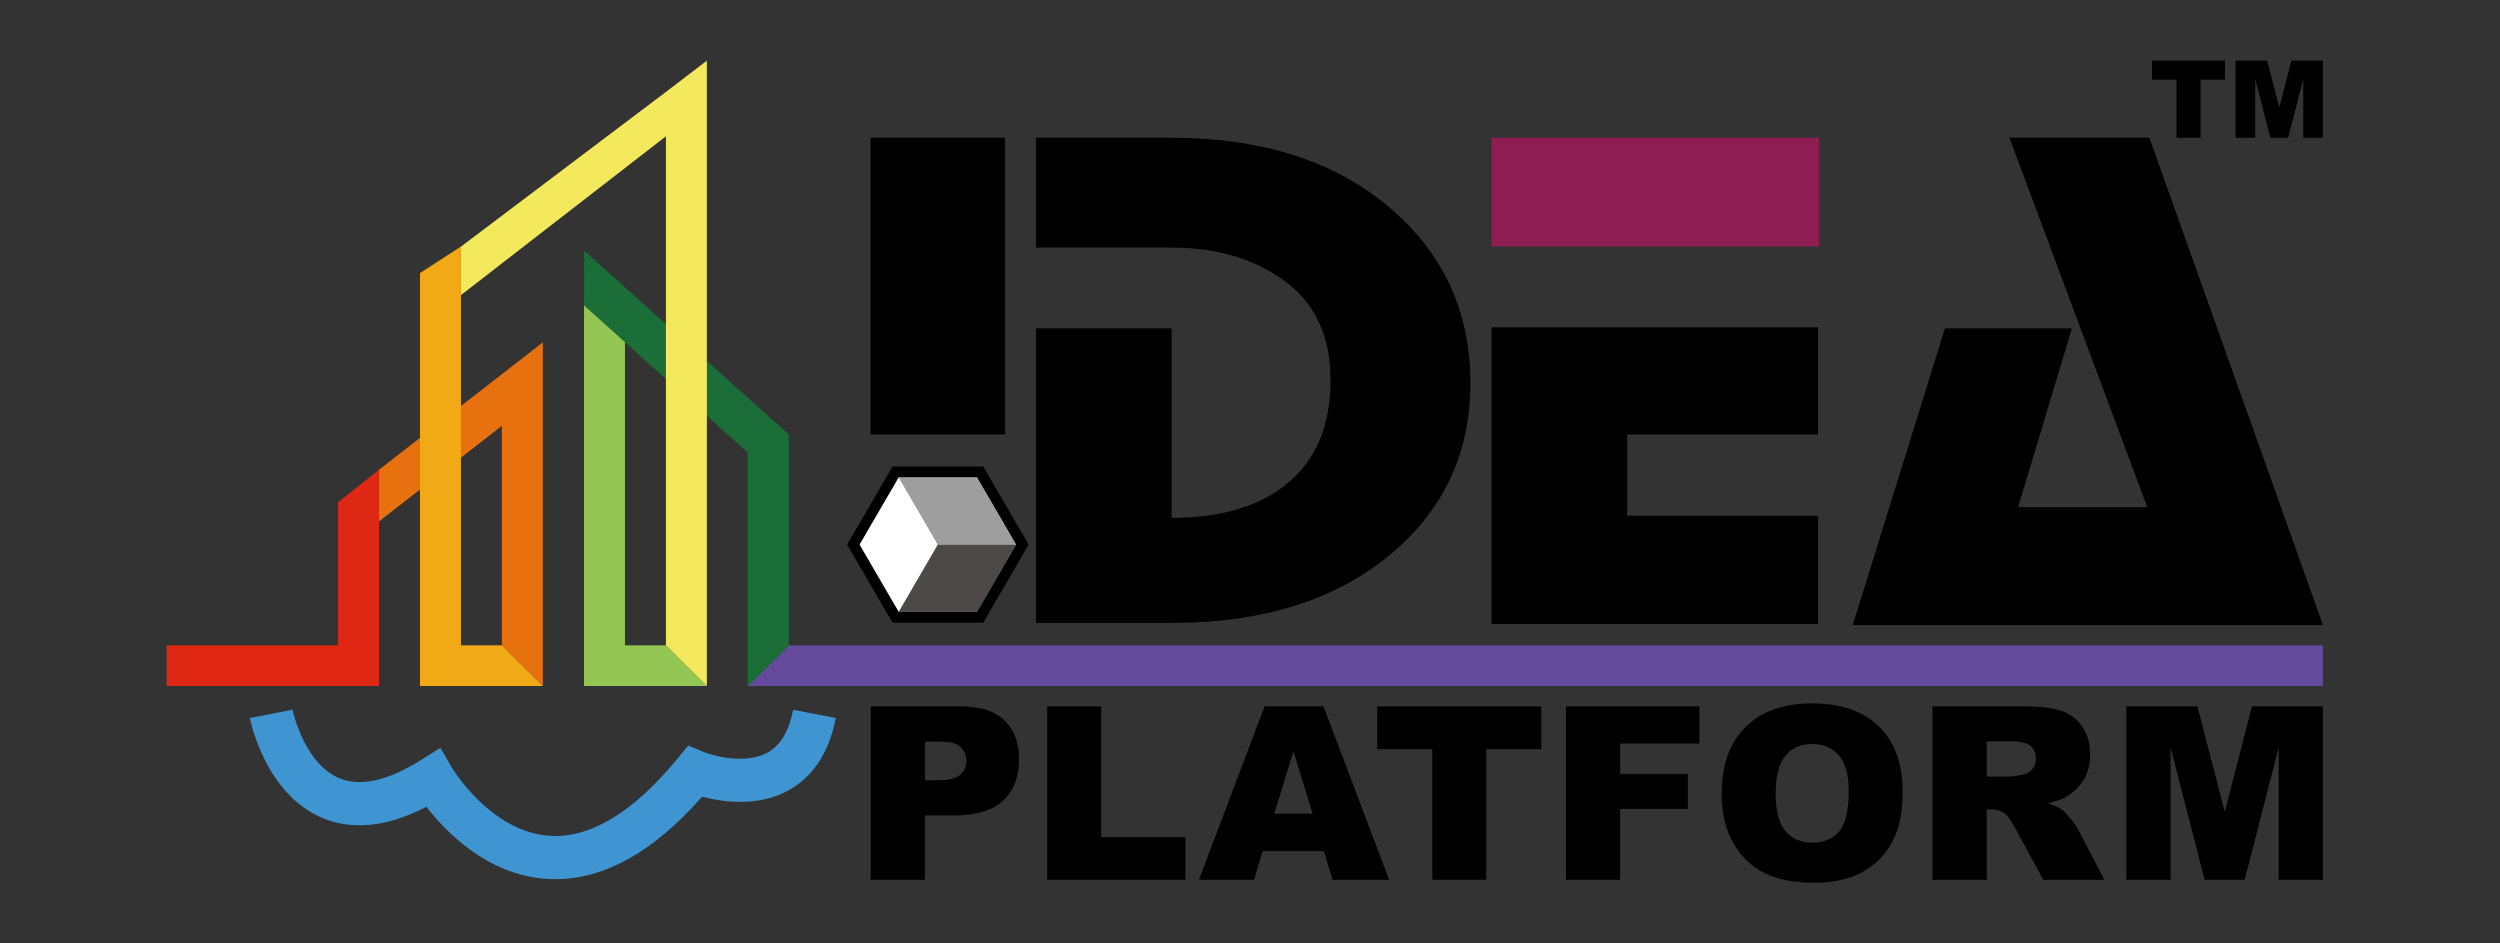 <svg width="106" height="40" viewBox="0 0 106 40" fill="none" xmlns="http://www.w3.org/2000/svg">
<rect x="0" y="0" width="106" height="40" fill="#333333" stroke="none"/>
<path d="M31.707 29.087H33.443H98.492V27.363H33.443L31.707 29.087Z" fill="#654B9B"/>
<path d="M26.499 14.508L31.707 19.188V27.363V29.087L33.443 27.363V18.419H33.439L26.499 12.183L26.478 12.164L24.77 10.63L24.763 12.948L26.499 14.508Z" fill="#1B6E37"/>
<path d="M28.235 27.363H26.499V14.508L24.763 12.948V27.363V29.087H26.499H28.235H29.541H29.971L28.235 27.363Z" fill="#93C652"/>
<path d="M19.544 10.456L28.235 3.898L29.971 2.571V4.657V29.087L28.235 27.363V5.779L19.544 12.513V10.456Z" fill="#F4E85C"/>
<path d="M14.335 21.295V27.363H7.064V29.087H16.072V27.363V19.916L14.335 21.295Z" fill="#DE2814"/>
<path d="M16.072 19.916V22.106L21.279 18.055V27.363L23.016 29.087V16.705V14.516L21.279 15.866L16.072 19.916Z" fill="#E7700F"/>
<path d="M21.28 27.363H19.544V12.513V10.452L17.808 11.578V13.635V27.363V29.087H21.28H22.993H23.016L21.28 27.363Z" fill="#F2A916"/>
<mask id="mask0_64_629" style="mask-type:luminance" maskUnits="userSpaceOnUse" x="0" y="0" width="106" height="40">
<path d="M0 0H105.556V40H0V0Z" fill="white"/>
</mask>
<g mask="url(#mask0_64_629)">
<path d="M23.548 37.277C23.401 37.277 23.255 37.271 23.108 37.26C20.631 37.065 18.894 35.262 18.079 34.207C16.424 35.066 14.934 35.222 13.642 34.67C11.25 33.649 10.619 30.575 10.594 30.445L12.402 30.094L11.498 30.269L12.402 30.091C12.406 30.113 12.878 32.357 14.376 32.992C15.272 33.371 16.444 33.111 17.86 32.219L18.67 31.709L19.151 32.534C19.166 32.559 20.78 35.247 23.263 35.436C24.999 35.568 26.846 34.46 28.745 32.142L29.18 31.611L29.816 31.876C30.255 32.055 31.601 32.414 32.516 31.924C33.084 31.619 33.448 31.021 33.629 30.095L35.438 30.443C35.149 31.926 34.456 32.968 33.38 33.54C32.09 34.225 30.604 34.001 29.767 33.779C27.73 36.102 25.642 37.277 23.548 37.277Z" fill="#3E95D2"/>
<path d="M62.346 16.24C62.346 19.166 61.242 21.565 59.035 23.439C56.705 25.42 53.586 26.411 49.677 26.411H43.928V13.922H49.677V21.959C51.731 21.959 53.348 21.487 54.528 20.543C55.785 19.539 56.414 18.063 56.414 16.114C56.414 14.273 55.77 12.876 54.482 11.925C53.195 10.974 51.593 10.498 49.677 10.498H43.928V5.84H49.631C53.554 5.84 56.682 6.854 59.012 8.88C61.235 10.815 62.346 13.268 62.346 16.24Z" fill="black"/>
<path d="M77.131 10.452H63.243V5.84H77.131V10.452Z" fill="#8E1D51"/>
<path d="M77.085 26.456H63.243V13.877H77.085V18.42H68.991V21.867H77.085V26.456Z" fill="black"/>
<path d="M98.492 26.502H78.556L82.465 13.922H87.846L85.569 21.502H91.042L85.201 5.84H91.134L98.492 26.502Z" fill="black"/>
<path d="M42.617 5.84H36.915V18.42H42.617V5.84Z" fill="black"/>
<path d="M39.218 33.084H39.779C40.22 33.084 40.529 33.008 40.708 32.856C40.887 32.704 40.976 32.509 40.976 32.272C40.976 32.041 40.898 31.845 40.744 31.685C40.589 31.524 40.297 31.444 39.87 31.444H39.218V33.084ZM36.919 29.949H40.723C41.552 29.949 42.172 30.145 42.585 30.536C42.998 30.927 43.204 31.484 43.204 32.206C43.204 32.949 42.979 33.529 42.53 33.947C42.08 34.365 41.394 34.574 40.471 34.574H39.218V37.303H36.919V29.949Z" fill="black"/>
<path d="M44.401 29.949H46.69V35.492H50.262V37.303H44.401V29.949Z" fill="black"/>
<path d="M55.657 34.499L54.84 31.855L54.031 34.499H55.657ZM56.132 36.089H53.533L53.172 37.303H50.835L53.619 29.949H56.116L58.899 37.303H56.502L56.132 36.089Z" fill="black"/>
<path d="M58.394 29.949H65.351V31.765H63.017V37.303H60.728V31.765H58.394V29.949Z" fill="black"/>
<path d="M66.397 29.949H72.055V31.529H68.695V32.813H71.565V34.298H68.695V37.303H66.397V29.949Z" fill="black"/>
<path d="M75.289 33.641C75.289 34.384 75.428 34.917 75.705 35.242C75.983 35.566 76.361 35.728 76.84 35.728C77.332 35.728 77.712 35.569 77.982 35.252C78.251 34.934 78.386 34.364 78.386 33.541C78.386 32.849 78.245 32.343 77.964 32.023C77.683 31.704 77.301 31.544 76.82 31.544C76.358 31.544 75.988 31.707 75.708 32.031C75.428 32.355 75.289 32.892 75.289 33.641ZM73 33.631C73 32.431 73.337 31.496 74.01 30.827C74.684 30.158 75.622 29.824 76.825 29.824C78.057 29.824 79.007 30.152 79.674 30.809C80.341 31.467 80.674 32.387 80.674 33.571C80.674 34.431 80.529 35.135 80.237 35.685C79.946 36.236 79.525 36.664 78.974 36.97C78.424 37.276 77.737 37.429 76.915 37.429C76.08 37.429 75.389 37.297 74.842 37.032C74.294 36.768 73.85 36.35 73.51 35.778C73.17 35.206 73 34.491 73 33.631Z" fill="black"/>
<path d="M84.236 32.929H85.201C85.306 32.929 85.508 32.895 85.808 32.828C85.959 32.798 86.083 32.721 86.179 32.598C86.275 32.474 86.323 32.332 86.323 32.171C86.323 31.934 86.247 31.752 86.096 31.625C85.944 31.497 85.659 31.434 85.242 31.434H84.236V32.929ZM81.938 37.303V29.949H85.752C86.459 29.949 87 30.009 87.374 30.13C87.748 30.25 88.049 30.473 88.278 30.799C88.507 31.125 88.622 31.523 88.622 31.991C88.622 32.399 88.534 32.751 88.359 33.047C88.183 33.343 87.943 33.583 87.636 33.767C87.44 33.884 87.173 33.981 86.832 34.057C87.105 34.148 87.303 34.238 87.428 34.329C87.512 34.389 87.634 34.518 87.794 34.715C87.954 34.913 88.061 35.065 88.115 35.172L89.223 37.303H86.637L85.413 35.056C85.259 34.765 85.12 34.576 84.999 34.489C84.834 34.375 84.647 34.318 84.438 34.318H84.236V37.303H81.938Z" fill="black"/>
<path d="M90.16 29.949H93.17L94.331 34.424L95.484 29.949H98.492V37.303H96.617V31.695L95.173 37.303H93.476L92.035 31.695V37.303H90.16V29.949Z" fill="black"/>
<path d="M91.248 2.572H94.34V3.379H93.302V5.84H92.285V3.379H91.248V2.572Z" fill="black"/>
<path d="M94.789 2.572H96.126L96.642 4.56L97.155 2.572H98.492V5.84H97.659V3.348L97.017 5.84H96.263L95.622 3.348V5.84H94.789V2.572Z" fill="black"/>
<path d="M41.425 20.239H38.108L36.449 23.091L38.108 25.943H41.425L43.084 23.091L41.425 20.239Z" fill="#9E9E9F"/>
<path d="M41.691 19.782H41.425H38.108H37.842L37.71 20.011L36.051 22.863L35.918 23.091L36.051 23.32L37.71 26.172L37.842 26.4H38.108H41.425H41.691L41.823 26.172L43.482 23.32L43.615 23.091L43.482 22.863L41.823 20.011L41.691 19.782ZM41.425 20.239L43.084 23.091L41.425 25.944H38.108L36.449 23.091L38.108 20.239H41.425Z" fill="black"/>
<path d="M38.108 20.239L36.449 23.091L38.108 25.943L39.766 23.091L38.108 20.239Z" fill="white"/>
<path d="M39.767 23.091L38.108 25.944H41.425L43.084 23.091H39.767Z" fill="#4C4948"/>
<path d="M41.425 20.239H38.108L39.767 23.091H43.084L41.425 20.239Z" fill="#9E9E9F"/>
</g>
</svg>
